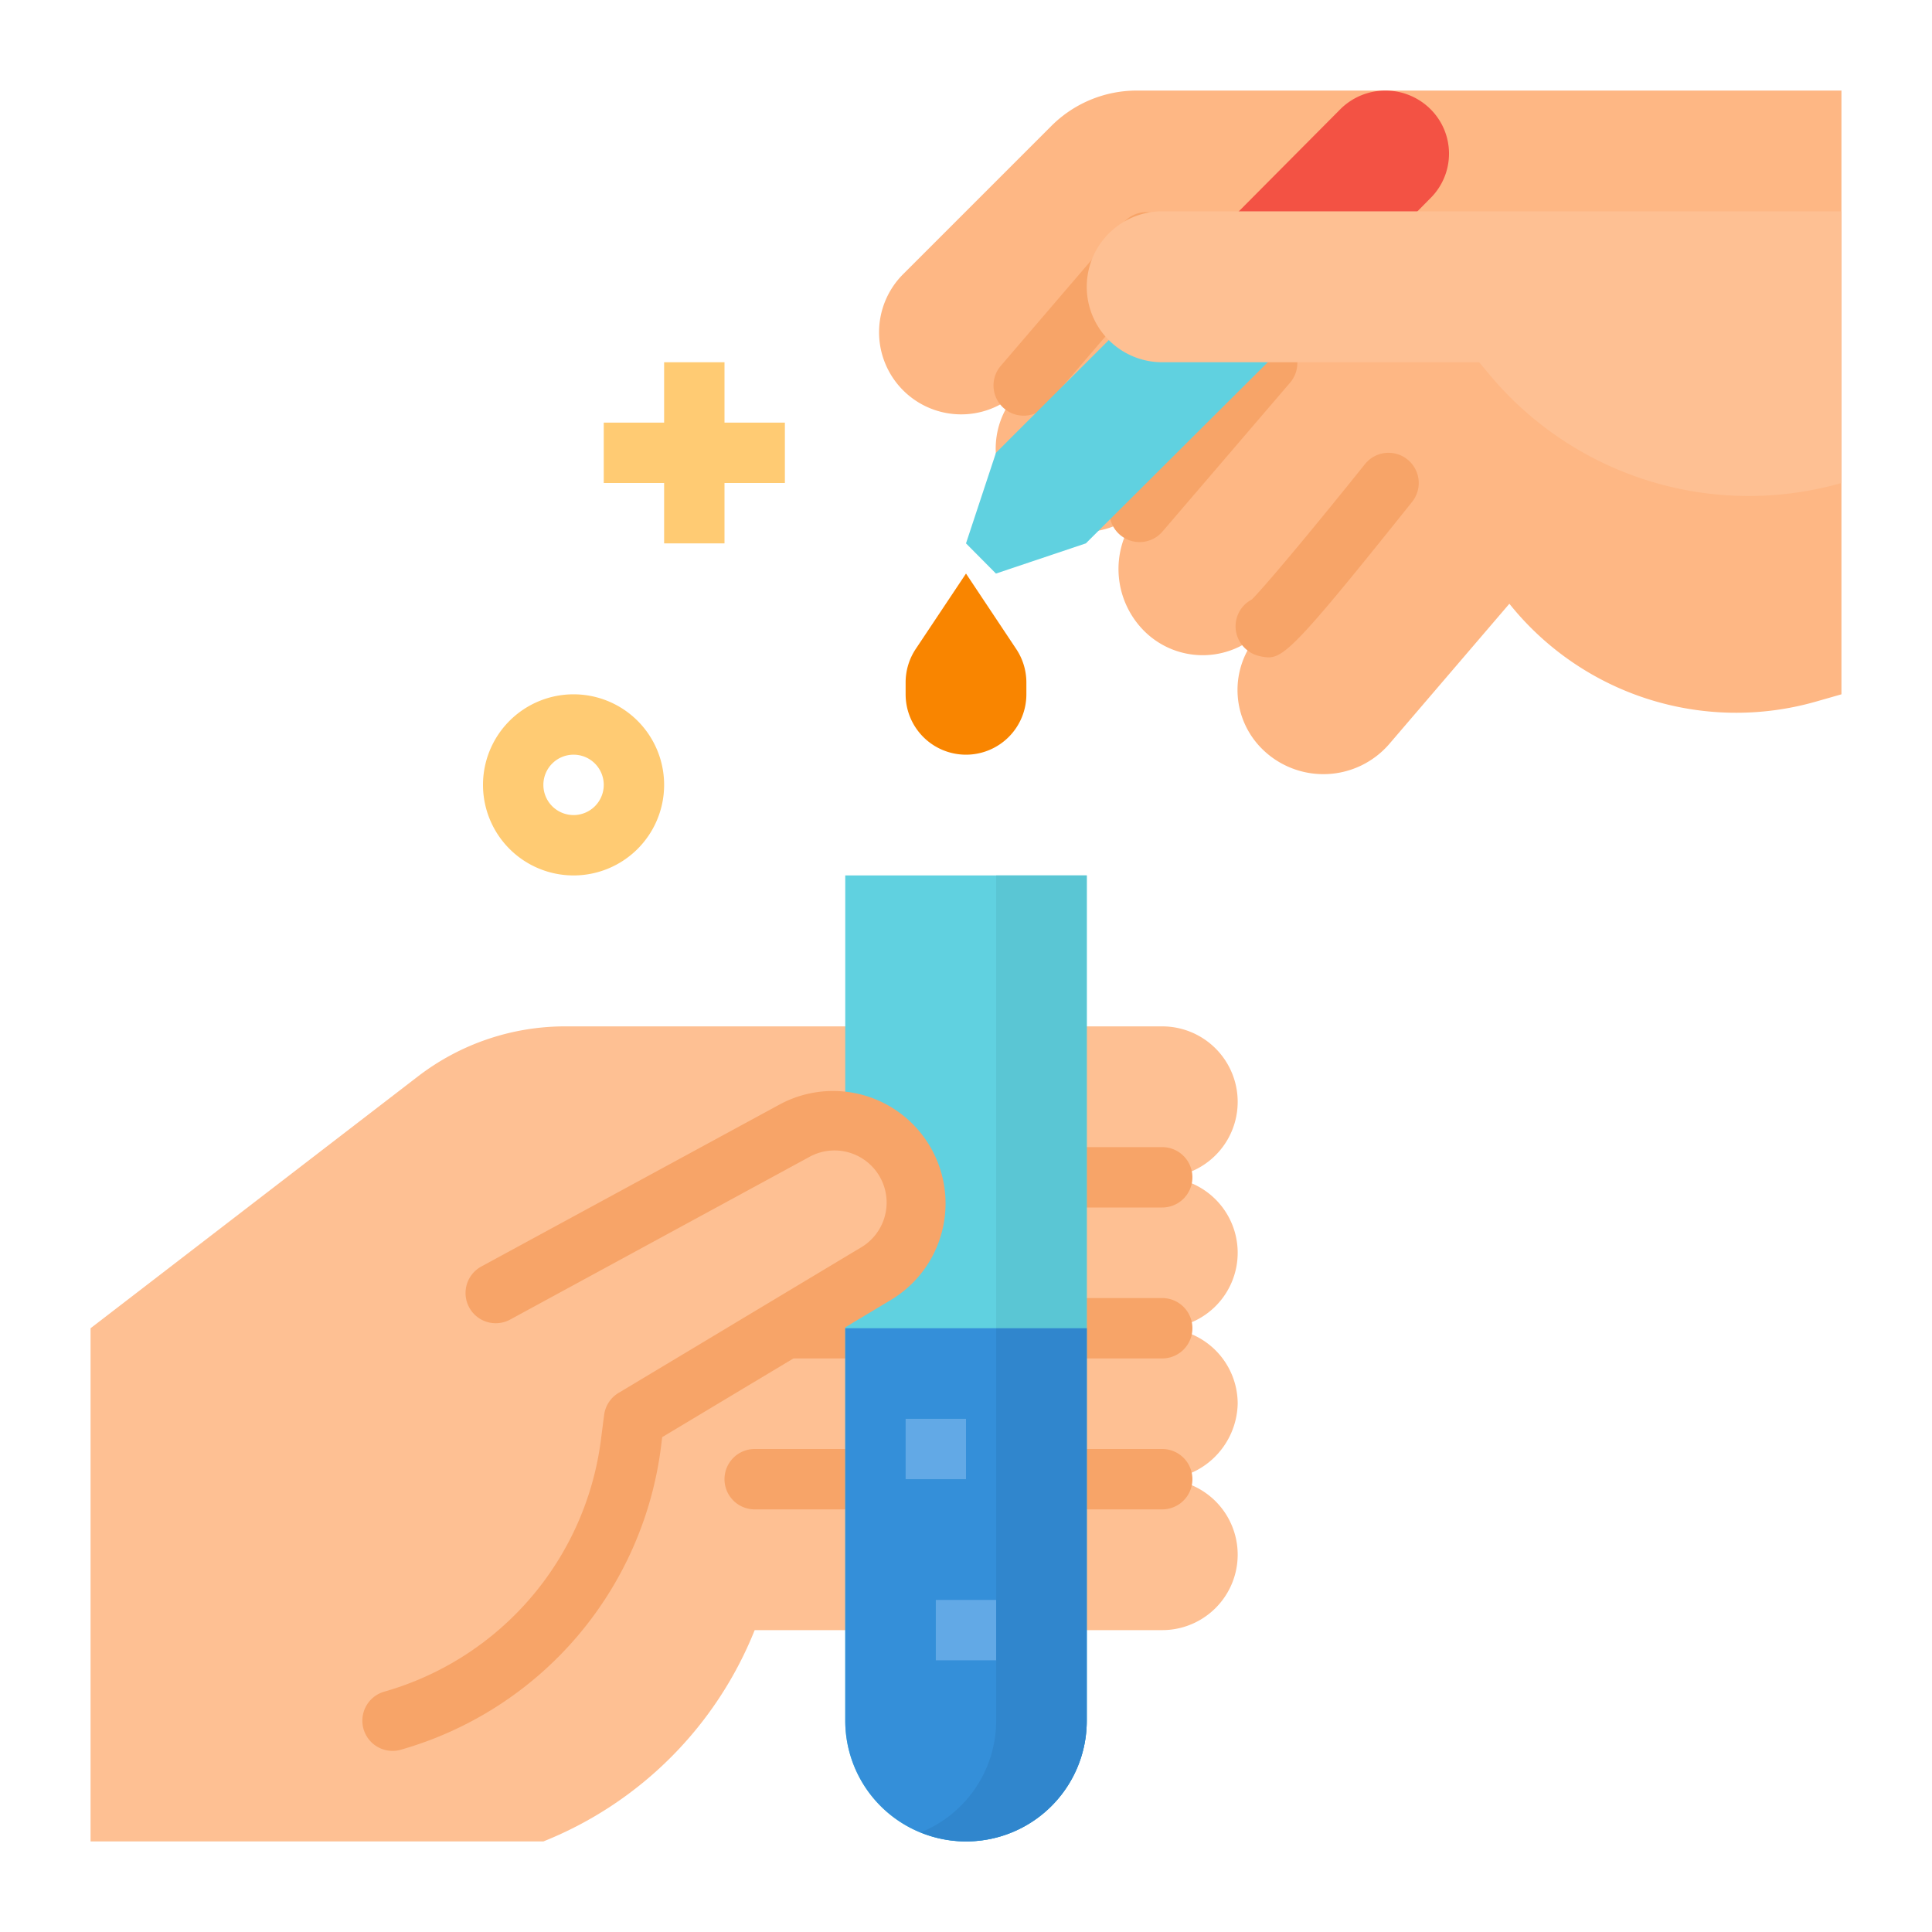 <svg xmlns="http://www.w3.org/2000/svg" viewBox="0 0 64 64"><title>experiment-experimentation-laboratory-chemistry</title><g id="flat"><path d="M37.657,3a4,4,0,0,0-2.829,1.172L29.923,9.077a2.72,2.72,0,1,0,3.988,3.693L38,8l-4.361,5.088a2.719,2.719,0,0,0,.142,3.693,2.905,2.905,0,0,0,4.261-.164l-.291.34A2.906,2.906,0,0,0,37.9,20.9h0a2.746,2.746,0,0,0,4.027-.155L46,16l-4.345,5.069A2.747,2.747,0,0,0,41.8,24.8a2.883,2.883,0,0,0,4.228-.162L50,20a9.622,9.622,0,0,0,10.157,3.241L61,23V3Z" style="fill:#feb784"/><path d="M33.911,13.77a1,1,0,0,1-.759-1.651l4.089-4.77a1,1,0,0,1,1.518,1.3l-4.089,4.77A1,1,0,0,1,33.911,13.77Z" style="fill:#f7a468"/><path d="M37.751,17.957a1,1,0,0,1-.759-1.651l4.249-4.957a1,1,0,0,1,1.518,1.3L38.51,17.607A1,1,0,0,1,37.751,17.957Z" style="fill:#f7a468"/><path d="M42.024,21.776a1.449,1.449,0,0,1-.286-.039,1.021,1.021,0,0,1-.771-.72,1,1,0,0,1,.5-1.157c.5-.5,2.24-2.6,3.749-4.485a1,1,0,0,1,1.562,1.25C43.171,21.137,42.567,21.776,42.024,21.776Z" style="fill:#f7a468"/><path d="M41,41.5A2.5,2.5,0,0,0,38.5,39a2.5,2.5,0,0,0,0-5H18.721a8,8,0,0,0-4.878,1.659L3,44V61H18a12.564,12.564,0,0,0,7-7H38.5a2.5,2.5,0,0,0,0-5h-.25A2.565,2.565,0,0,0,41,46.5,2.5,2.5,0,0,0,38.5,44,2.5,2.5,0,0,0,41,41.5Z" style="fill:#fec093"/><path d="M38.5,40H25a1,1,0,0,1,0-2H38.5a1,1,0,0,1,0,2Z" style="fill:#f7a468"/><path d="M38.5,45H25a1,1,0,0,1,0-2H38.5a1,1,0,0,1,0,2Z" style="fill:#f7a468"/><path d="M38.5,50H25a1,1,0,0,1,0-2H38.5a1,1,0,0,1,0,2Z" style="fill:#f7a468"/><polygon points="32.992 15 32 18 32.992 19 35.97 18 43 11 40 8 32.992 15" style="fill:#60d1e0"/><path d="M44.406,3.612,40,8.045,43,11l4.383-4.433a2.077,2.077,0,0,0,0-2.955h0A2.116,2.116,0,0,0,44.406,3.612Z" style="fill:#f35244"/><path d="M32,25h0a2,2,0,0,1-2-2v-.394a2,2,0,0,1,.336-1.11L32,19l1.664,2.5A2,2,0,0,1,34,22.606V23A2,2,0,0,1,32,25Z" style="fill:#f98500"/><path d="M28,29h8a0,0,0,0,1,0,0V57a4,4,0,0,1-4,4h0a4,4,0,0,1-4-4V29a0,0,0,0,1,0,0Z" style="fill:#60d1e0"/><path d="M28,44V57a4,4,0,0,0,8,0V44Z" style="fill:#348fd9"/><rect x="30" y="47" width="2" height="2" style="fill:#62a9e6"/><rect x="31" y="53" width="2" height="2" style="fill:#62a9e6"/><rect x="33" y="29" width="3" height="15" style="fill:#5ac6d4"/><path d="M33,57a4,4,0,0,1-2.5,3.7A3.989,3.989,0,0,0,36,57V44H33Z" style="fill:#3086cd"/><path d="M38.5,7a2.5,2.5,0,0,0,0,5H49l.339.407A11.181,11.181,0,0,0,61,16V7Z" style="fill:#fec093"/><polygon points="26 14 24 14 24 12 22 12 22 14 20 14 20 16 22 16 22 18 24 18 24 16 26 16 26 14" style="fill:#ffcb73"/><path d="M19,23a3,3,0,1,0,3,3A3,3,0,0,0,19,23Zm0,4a1,1,0,1,1,1-1A1,1,0,0,1,19,27Z" style="fill:#ffcb73"/><path d="M30.138,38.845a2.726,2.726,0,0,0-3.831-1.383l-9.89,5.371L13,57a11.014,11.014,0,0,0,7.9-9.224L21,47l8.01-4.806A2.725,2.725,0,0,0,30.138,38.845Z" style="fill:#fec093"/><path d="M13,58a1,1,0,0,1-.273-1.961,10,10,0,0,0,7.185-8.387l.1-.776a1,1,0,0,1,.477-.733l8.01-4.806a1.725,1.725,0,0,0-1.71-3L16.9,43.712a1,1,0,1,1-.956-1.757l9.891-5.372a3.726,3.726,0,0,1,3.694,6.469l-7.592,4.555L21.9,47.9a12,12,0,0,1-8.622,10.062A.962.962,0,0,1,13,58Z" style="fill:#f7a468"/></g></svg>
